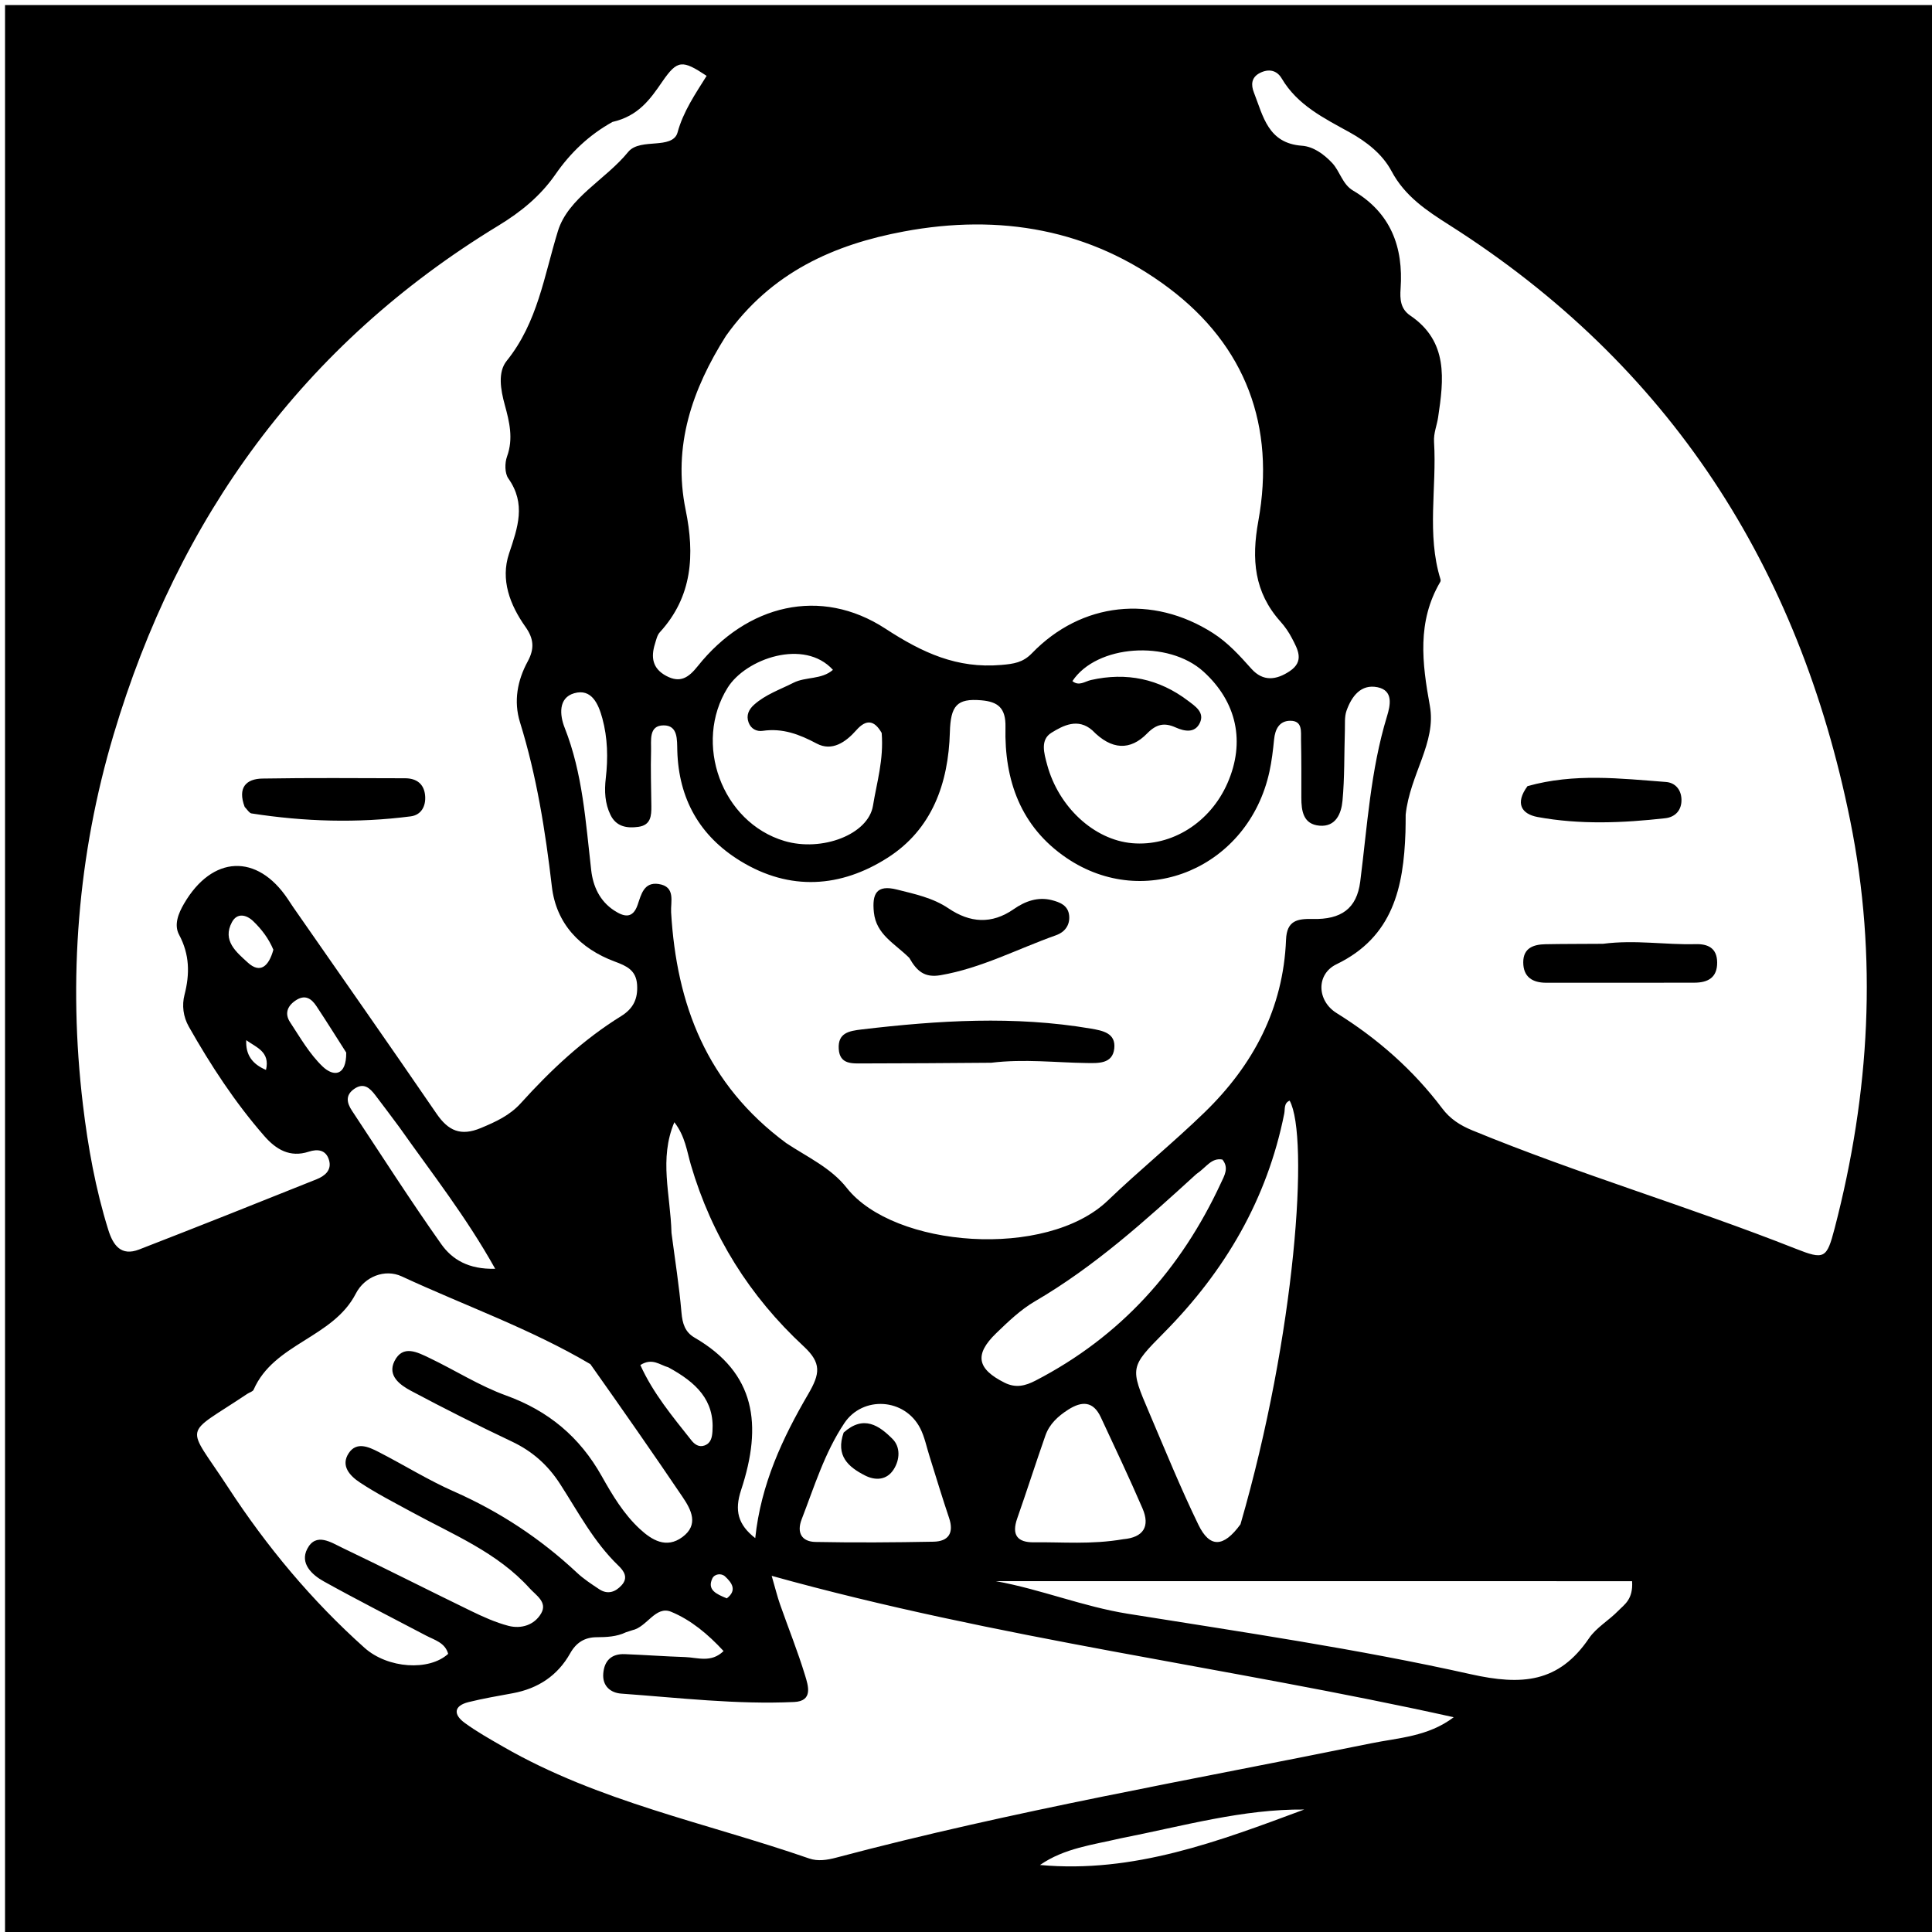 <svg version="1.1" id="Layer_1" xmlns="http://www.w3.org/2000/svg" xmlns:xlink="http://www.w3.org/1999/xlink" x="0px" y="0px"
	 width="100%" viewBox="0 0 384 384" enable-background="new 0 0 384 384" xml:space="preserve">
<path fill="#000000" opacity="1" stroke="none" 
	d="
M1,144 
	C1,96 1,48.5 1,1 
	C129,1 257,1 385,1 
	C385,129 385,257 385,385 
	C257,385 129,385 1,385 
	C1,304.833 1,224.667 1,144 
M279.388,161.915 
	C279.376,163.082 279.387,164.249 279.347,165.415 
	C278.97,176.339 276.895,186.212 265.64,191.652 
	C261.544,193.631 261.742,198.914 265.653,201.351 
	C273.812,206.434 280.895,212.657 286.676,220.335 
	C288.237,222.407 290.223,223.674 292.619,224.661 
	C313.719,233.352 335.642,239.785 356.851,248.171 
	C362.631,250.456 363.08,250.17 364.657,244.111 
	C371.629,217.318 373.243,190.307 367.734,163.052 
	C357.539,112.61 331.849,72.553 288.069,44.73 
	C283.531,41.845 279.235,39.009 276.576,34.014 
	C274.771,30.623 271.591,28.152 268.22,26.286 
	C263.112,23.459 257.886,20.91 254.746,15.588 
	C253.784,13.958 252.16,13.596 250.383,14.519 
	C248.661,15.414 248.644,16.912 249.223,18.388 
	C251.065,23.078 252.01,28.482 258.772,28.966 
	C261.028,29.127 263.111,30.624 264.759,32.37 
	C266.35,34.056 266.788,36.617 268.943,37.886 
	C276.412,42.286 278.956,49.064 278.379,57.374 
	C278.238,59.402 278.321,61.378 280.293,62.714 
	C287.912,67.877 286.962,75.438 285.831,82.983 
	C285.589,84.598 284.918,86.085 285.027,87.838 
	C285.592,96.939 283.522,106.163 286.315,115.166 
	C286.36,115.312 286.34,115.526 286.263,115.657 
	C281.625,123.555 282.644,131.742 284.198,140.302 
	C285.521,147.586 280.235,153.911 279.388,161.915 
M121.744,24.234 
	C117.135,26.779 113.396,30.333 110.432,34.612 
	C107.422,38.958 103.556,42.11 99.052,44.849 
	C60.221,68.456 35.418,102.904 22.577,146.018 
	C15.44,169.977 13.508,194.67 16.484,219.582 
	C17.487,227.981 18.99,236.332 21.525,244.451 
	C22.487,247.529 24.077,249.735 27.656,248.346 
	C39.447,243.77 51.2,239.096 62.938,234.386 
	C64.513,233.754 65.988,232.611 65.398,230.583 
	C64.806,228.547 63.168,228.32 61.364,228.908 
	C57.621,230.129 54.865,228.462 52.543,225.804 
	C46.715,219.131 41.895,211.752 37.532,204.06 
	C36.399,202.062 36.14,199.792 36.666,197.752 
	C37.746,193.558 37.698,189.716 35.594,185.781 
	C34.533,183.799 35.458,181.532 36.58,179.608 
	C42.185,169.988 51.105,169.589 57.189,178.67 
	C57.559,179.224 57.916,179.787 58.296,180.334 
	C67.8,194.001 77.365,207.627 86.772,221.361 
	C89.105,224.768 91.582,225.872 95.574,224.204 
	C98.544,222.963 101.314,221.703 103.515,219.268 
	C109.455,212.698 115.88,206.653 123.447,201.969 
	C125.864,200.473 126.805,198.538 126.629,195.743 
	C126.445,192.82 124.525,191.984 122.193,191.118 
	C115.245,188.54 110.54,183.546 109.687,176.219 
	C108.396,165.143 106.662,154.221 103.352,143.555 
	C102.056,139.375 102.839,135.231 104.882,131.475 
	C106.267,128.928 106.099,126.936 104.444,124.599 
	C101.356,120.238 99.435,115.231 101.179,110.017 
	C102.901,104.868 104.607,100.152 101.038,95.096 
	C100.308,94.062 100.311,92.016 100.779,90.727 
	C102.07,87.166 101.244,83.812 100.326,80.461 
	C99.501,77.446 98.898,73.973 100.707,71.726 
	C106.868,64.079 108.138,54.855 110.891,45.925 
	C112.929,39.312 120.378,35.706 124.842,30.214 
	C126.072,28.702 128.414,28.663 130.444,28.489 
	C132.093,28.347 134.185,28.11 134.664,26.343 
	C135.798,22.155 138.231,18.632 140.448,15.076 
	C135.617,11.875 134.642,11.854 131.62,16.25 
	C129.214,19.751 126.896,23.049 121.744,24.234 
M144.274,66.781 
	C137.59,77.375 133.669,88.617 136.279,101.351 
	C138.096,110.214 137.656,118.563 131.14,125.672 
	C130.614,126.246 130.43,127.167 130.182,127.957 
	C129.347,130.621 129.665,132.865 132.412,134.336 
	C135.23,135.845 136.886,134.656 138.697,132.385 
	C148.429,120.186 163.088,116.542 175.979,124.947 
	C183.373,129.767 190.2,132.913 198.999,132.164 
	C201.495,131.951 203.308,131.697 205.105,129.837 
	C214.959,119.64 229.065,118.163 241.064,125.816 
	C244.073,127.735 246.388,130.306 248.723,132.92 
	C251.051,135.525 253.687,135.173 256.345,133.397 
	C259.315,131.411 257.933,129.07 256.78,126.842 
	C256.172,125.669 255.398,124.541 254.515,123.557 
	C249.268,117.706 248.719,111.173 250.101,103.573 
	C253.527,84.724 247.618,68.749 232.296,57.236 
	C216.704,45.519 198.694,42.455 179.679,46.001 
	C165.741,48.601 153.265,54.122 144.274,66.781 
M156.282,227.209 
	C160.44,229.963 165.158,232.107 168.286,236.086 
	C177.674,248.027 207.983,250.335 220.2,238.604 
	C226.445,232.607 233.192,227.132 239.406,221.105 
	C249.067,211.735 255.071,200.464 255.611,186.759 
	C255.761,182.957 257.863,182.584 260.914,182.655 
	C266.543,182.786 269.666,180.624 270.355,175.228 
	C271.762,164.215 272.401,153.106 275.672,142.386 
	C276.326,140.24 277.019,137.252 273.794,136.592 
	C270.478,135.914 268.64,138.426 267.634,141.252 
	C267.205,142.459 267.346,143.884 267.304,145.213 
	C267.157,149.868 267.262,154.545 266.83,159.172 
	C266.599,161.652 265.525,164.381 262.273,164.111 
	C259.029,163.842 258.652,161.192 258.651,158.528 
	C258.649,154.695 258.675,150.86 258.589,147.029 
	C258.553,145.453 258.945,143.273 256.488,143.26 
	C254.309,143.249 253.44,144.888 253.235,146.97 
	C253.023,149.118 252.768,151.278 252.308,153.384 
	C248.157,172.395 227.634,181.164 211.963,170.513 
	C202.863,164.328 199.603,155.081 199.845,144.545 
	C199.933,140.696 198.354,139.474 195.028,139.188 
	C190.181,138.773 188.942,140.265 188.794,145.539 
	C188.51,155.689 185.251,164.839 176.446,170.469 
	C167.127,176.427 157.015,177.158 147.182,171.144 
	C139.045,166.168 134.889,158.754 134.617,149.195 
	C134.555,147.029 134.78,144.167 131.897,144.173 
	C128.88,144.18 129.46,147.204 129.403,149.221 
	C129.299,152.883 129.428,156.552 129.462,160.218 
	C129.48,162.14 129.369,163.993 126.891,164.342 
	C124.581,164.667 122.484,164.298 121.35,161.989 
	C120.22,159.687 120.108,157.222 120.403,154.677 
	C120.867,150.681 120.786,146.683 119.719,142.769 
	C118.934,139.887 117.573,136.806 114.131,137.786 
	C110.921,138.7 111.251,142.169 112.226,144.633 
	C115.837,153.763 116.401,163.396 117.507,172.966 
	C117.877,176.166 119.195,179.089 122.07,180.968 
	C124.004,182.232 125.769,182.683 126.746,179.815 
	C127.441,177.775 127.989,175.279 130.881,175.699 
	C134.358,176.203 133.266,179.238 133.389,181.335 
	C134.468,199.629 140.419,215.487 156.282,227.209 
M124.427,324.422 
	C122.57,325.315 120.58,325.399 118.57,325.411 
	C116.198,325.425 114.518,326.488 113.334,328.598 
	C110.83,333.059 106.935,335.613 101.925,336.542 
	C98.985,337.087 96.029,337.584 93.13,338.305 
	C90.138,339.048 90.111,340.786 92.348,342.425 
	C94.757,344.191 97.391,345.66 99.985,347.158 
	C118.962,358.111 140.416,362.306 160.814,369.383 
	C162.56,369.989 164.404,369.698 166.228,369.213 
	C201.258,359.904 236.96,353.749 272.434,346.515 
	C277.951,345.39 283.824,345.186 288.94,341.313 
	C244.025,331.341 198.332,325.731 153.377,313.209 
	C154.11,315.732 154.497,317.335 155.04,318.884 
	C156.692,323.593 158.565,328.232 160.016,333.001 
	C160.634,335.034 161.657,338.111 157.834,338.286 
	C146.342,338.813 134.917,337.441 123.479,336.619 
	C121.402,336.47 119.693,335.153 119.905,332.605 
	C120.122,330.017 121.579,328.67 124.185,328.773 
	C128.174,328.929 132.158,329.225 136.148,329.355 
	C138.639,329.436 141.345,330.568 143.815,328.16 
	C140.689,324.77 137.283,321.958 133.39,320.353 
	C130.29,319.074 128.587,323.413 125.656,324.022 
	C125.495,324.056 125.346,324.142 124.427,324.422 
M117.342,271.135 
	C105.42,264.098 92.353,259.495 79.852,253.693 
	C76.497,252.136 72.455,253.743 70.725,257.108 
	C66.174,265.962 54.45,266.974 50.408,276.215 
	C50.242,276.593 49.586,276.748 49.171,277.026 
	C36.178,285.732 36.882,282.661 45.329,295.615 
	C53.009,307.392 61.949,318.122 72.439,327.505 
	C77.092,331.667 85.313,332.163 89.078,328.715 
	C88.455,326.474 86.377,325.977 84.649,325.067 
	C77.874,321.497 71.041,318.03 64.349,314.309 
	C61.978,312.991 59.569,310.725 61.07,307.845 
	C62.807,304.513 65.809,306.577 68.06,307.65 
	C76.625,311.737 85.083,316.05 93.622,320.192 
	C96.008,321.35 98.471,322.465 101.02,323.138 
	C103.601,323.82 106.226,322.988 107.566,320.66 
	C108.847,318.434 106.542,317.093 105.259,315.673 
	C98.827,308.551 90.062,305.022 81.897,300.565 
	C78.396,298.654 74.823,296.836 71.506,294.638 
	C69.589,293.368 67.619,291.34 69.333,288.797 
	C70.881,286.498 73.262,287.573 75.188,288.558 
	C80.229,291.137 85.061,294.165 90.227,296.446 
	C99.329,300.462 107.447,305.822 114.689,312.602 
	C116.016,313.844 117.572,314.858 119.095,315.868 
	C120.776,316.983 122.315,316.441 123.554,315.074 
	C124.916,313.573 124.042,312.27 122.902,311.174 
	C118.028,306.487 114.921,300.524 111.318,294.946 
	C108.869,291.156 105.798,288.443 101.746,286.522 
	C94.976,283.314 88.274,279.949 81.663,276.423 
	C79.51,275.275 76.964,273.436 78.397,270.544 
	C80.054,267.201 82.973,268.77 85.347,269.903 
	C90.451,272.34 95.293,275.451 100.577,277.361 
	C109.012,280.41 115.223,285.605 119.587,293.376 
	C121.697,297.133 123.95,300.913 127.157,303.882 
	C129.557,306.103 132.431,307.869 135.634,305.5 
	C138.941,303.054 137.394,300.089 135.678,297.55 
	C129.807,288.863 123.8,280.268 117.342,271.135 
M263.5,314.266 
	C241.643,314.266 219.786,314.266 197.93,314.266 
	C206.862,315.882 215.243,319.318 224.143,320.742 
	C246.938,324.39 269.829,327.736 292.332,332.766 
	C302.497,335.038 309.82,334.463 315.823,325.627 
	C317.279,323.484 319.776,322.075 321.628,320.166 
	C322.843,318.914 324.629,317.914 324.39,314.272 
	C304.482,314.272 284.491,314.272 263.5,314.266 
M246.555,302.965 
	C257.508,265.191 260.248,225.849 256.324,218.759 
	C255.142,219.269 255.439,220.412 255.255,221.332 
	C251.869,238.33 243.506,252.592 231.415,264.82 
	C224.582,271.73 224.562,271.762 228.38,280.707 
	C231.575,288.194 234.643,295.748 238.196,303.063 
	C240.423,307.65 243.153,307.646 246.555,302.965 
M217.092,145.144 
	C214.25,142.67 211.336,144.184 208.99,145.634 
	C206.722,147.036 207.499,149.674 208.135,152.02 
	C210.403,160.387 217.43,166.931 225.041,167.592 
	C232.93,168.277 240.551,163.469 243.975,155.646 
	C247.549,147.483 245.836,139.516 239.212,133.496 
	C232.195,127.12 217.934,128.133 213.15,135.377 
	C214.457,136.451 215.627,135.433 216.847,135.158 
	C223.908,133.568 230.373,134.91 236.134,139.286 
	C237.528,140.345 239.489,141.579 238.474,143.695 
	C237.476,145.776 235.413,145.363 233.661,144.582 
	C231.411,143.578 229.836,143.907 227.984,145.796 
	C224.66,149.186 220.962,149.136 217.092,145.144 
M133.465,245.063 
	C134.151,250.33 134.991,255.584 135.447,260.871 
	C135.637,263.062 136.144,264.758 138.062,265.87 
	C150.16,272.888 151.593,283.159 147.296,296.165 
	C145.96,300.209 146.656,303.025 150.11,305.715 
	C151.234,294.985 155.552,285.797 160.623,277.115 
	C163.005,273.036 163.33,270.925 159.721,267.58 
	C149.016,257.66 141.463,245.648 137.321,231.536 
	C136.529,228.838 136.191,225.829 134.029,223.05 
	C130.956,230.403 133.254,237.314 133.465,245.063 
M175.241,145.679 
	C173.814,143.184 172.211,142.85 170.202,145.128 
	C168.102,147.508 165.374,149.409 162.328,147.788 
	C158.863,145.943 155.537,144.683 151.584,145.262 
	C150.4,145.436 149.263,144.879 148.792,143.608 
	C148.258,142.168 148.834,140.996 149.899,140.05 
	C152.177,138.025 155.04,137.057 157.704,135.707 
	C160.155,134.465 163.275,135.125 165.552,133.138 
	C159.846,126.847 148.243,130.909 144.634,136.673 
	C137.734,147.694 143.435,163.445 155.914,167.153 
	C163.343,169.36 172.588,165.878 173.515,160.122 
	C174.251,155.554 175.671,151.049 175.241,145.679 
M237.782,233.355 
	C227.697,242.556 217.595,251.71 205.701,258.648 
	C202.867,260.301 200.397,262.673 198.012,264.976 
	C193.598,269.238 194.202,272.089 199.669,274.822 
	C201.905,275.939 203.804,275.448 205.818,274.406 
	C222.739,265.655 234.728,252.276 242.677,235.119 
	C243.346,233.675 244.316,232.136 242.962,230.471 
	C240.747,230.065 239.797,232.007 237.782,233.355 
M184.78,289.539 
	C184.167,287.645 183.794,285.628 182.898,283.88 
	C179.807,277.848 171.467,277.397 167.821,282.858 
	C163.885,288.754 161.86,295.459 159.341,301.963 
	C158.299,304.654 159.359,306.423 162.084,306.476 
	C169.9,306.629 177.724,306.573 185.542,306.425 
	C188.534,306.368 189.637,304.675 188.639,301.707 
	C187.368,297.925 186.199,294.108 184.78,289.539 
M223.266,305.93 
	C227.252,305.577 228.634,303.407 227.079,299.803 
	C224.45,293.71 221.6,287.712 218.798,281.695 
	C217.304,278.488 215.069,278.418 212.31,280.184 
	C210.284,281.48 208.584,283.038 207.785,285.312 
	C205.863,290.786 204.104,296.318 202.182,301.793 
	C201.035,305.06 202.177,306.593 205.524,306.547 
	C211.161,306.471 216.82,307.031 223.266,305.93 
M79.389,224.06 
	C77.794,221.929 76.219,219.782 74.596,217.673 
	C73.523,216.278 72.325,215.105 70.42,216.415 
	C68.59,217.674 68.936,219.218 69.952,220.754 
	C75.829,229.629 81.565,238.605 87.711,247.291 
	C89.832,250.289 93.089,252.332 98.42,252.176 
	C92.622,241.802 85.971,233.38 79.389,224.06 
M222.713,365.388 
	C217.244,366.677 211.563,367.314 206.707,370.681 
	C225.338,372.39 242.256,365.968 259.223,359.659 
	C247.009,359.545 235.355,362.9 222.713,365.388 
M132.827,271.762 
	C131.166,271.318 129.648,269.803 127.276,271.313 
	C129.789,276.903 133.679,281.549 137.421,286.279 
	C138.037,287.057 138.905,287.702 140.006,287.31 
	C141.292,286.854 141.52,285.731 141.606,284.511 
	C142.043,278.292 138.386,274.78 132.827,271.762 
M68.816,209.207 
	C66.846,206.127 64.913,203.022 62.892,199.976 
	C61.874,198.442 60.611,197.584 58.717,198.877 
	C57.015,200.038 56.598,201.558 57.652,203.165 
	C59.657,206.219 61.531,209.498 64.129,211.982 
	C66.299,214.056 68.864,213.888 68.816,209.207 
M54.334,188.766 
	C53.422,186.58 52.021,184.716 50.337,183.098 
	C48.94,181.756 47.113,181.403 46.104,183.279 
	C44.119,186.966 47.013,189.269 49.254,191.32 
	C51.723,193.58 53.429,192.062 54.334,188.766 
M52.869,212.653 
	C53.721,209.04 50.95,208.19 48.943,206.748 
	C48.798,209.628 50.116,211.492 52.869,212.653 
M144.462,317.684 
	C146.551,316.071 145.461,314.581 144.123,313.337 
	C143.345,312.614 142.003,312.831 141.58,313.731 
	C140.515,316 142.349,316.823 144.462,317.684 
z"/>
<path fill="#000000" opacity="1" stroke="none" 
	d="
M318.603,187.587 
	C325.044,186.753 331.016,187.821 336.995,187.656 
	C339.456,187.588 341.269,188.422 341.299,191.28 
	C341.331,194.341 339.431,195.309 336.767,195.316 
	C326.955,195.338 317.143,195.335 307.33,195.33 
	C304.621,195.329 302.76,194.205 302.757,191.27 
	C302.754,188.415 304.8,187.718 307.165,187.672 
	C310.823,187.602 314.482,187.62 318.603,187.587 
z"/>
<path fill="#000000" opacity="1" stroke="none" 
	d="
M303.606,156.249 
	C312.932,153.638 322.045,154.738 331.13,155.425 
	C332.895,155.559 334.126,156.868 334.203,158.83 
	C334.29,161.055 332.943,162.41 330.978,162.63 
	C322.524,163.577 314.025,163.936 305.618,162.389 
	C302.398,161.796 301.086,159.657 303.606,156.249 
z"/>
<path fill="#000000" opacity="1" stroke="none" 
	d="
M48.627,160.371 
	C47.175,156.505 48.962,154.799 52.147,154.744 
	C61.597,154.579 71.052,154.669 80.504,154.686 
	C82.829,154.69 84.325,155.836 84.502,158.211 
	C84.654,160.259 83.713,161.988 81.63,162.258 
	C71.065,163.627 60.506,163.313 49.989,161.675 
	C49.575,161.611 49.239,161.05 48.627,160.371 
z"/>
<path fill="#000000" opacity="1" stroke="none" 
	d="
M197.003,211.229 
	C188.189,211.299 179.874,211.362 171.559,211.365 
	C169.416,211.366 166.894,211.619 166.706,208.476 
	C166.514,205.287 168.741,204.908 171.309,204.605 
	C186.466,202.817 201.607,201.859 216.782,204.437 
	C219.254,204.857 221.793,205.36 221.471,208.39 
	C221.141,211.492 218.263,211.314 215.96,211.284 
	C209.808,211.203 203.66,210.434 197.003,211.229 
z"/>
<path fill="#000000" opacity="1" stroke="none" 
	d="
M180.735,190.395 
	C177.83,187.505 174.152,185.763 173.691,181.333 
	C173.314,177.702 174.159,175.766 178.276,176.807 
	C181.823,177.704 185.396,178.436 188.517,180.542 
	C192.783,183.421 197.082,183.772 201.508,180.686 
	C203.725,179.14 206.276,178.194 209.055,178.91 
	C210.666,179.325 212.319,179.954 212.507,182.003 
	C212.685,183.939 211.562,185.297 209.936,185.872 
	C202.292,188.575 195.066,192.434 186.934,193.829 
	C183.797,194.367 182.249,193.061 180.735,190.395 
z"/>
<path fill="#000000" opacity="1" stroke="none" 
	d="
M167.684,284.73 
	C171.68,281.157 174.766,283.369 177.39,285.995 
	C178.993,287.6 178.868,290.092 177.643,292.031 
	C176.267,294.21 174.003,294.325 171.905,293.252 
	C168.641,291.583 166.041,289.371 167.684,284.73 
z"/>
</svg>